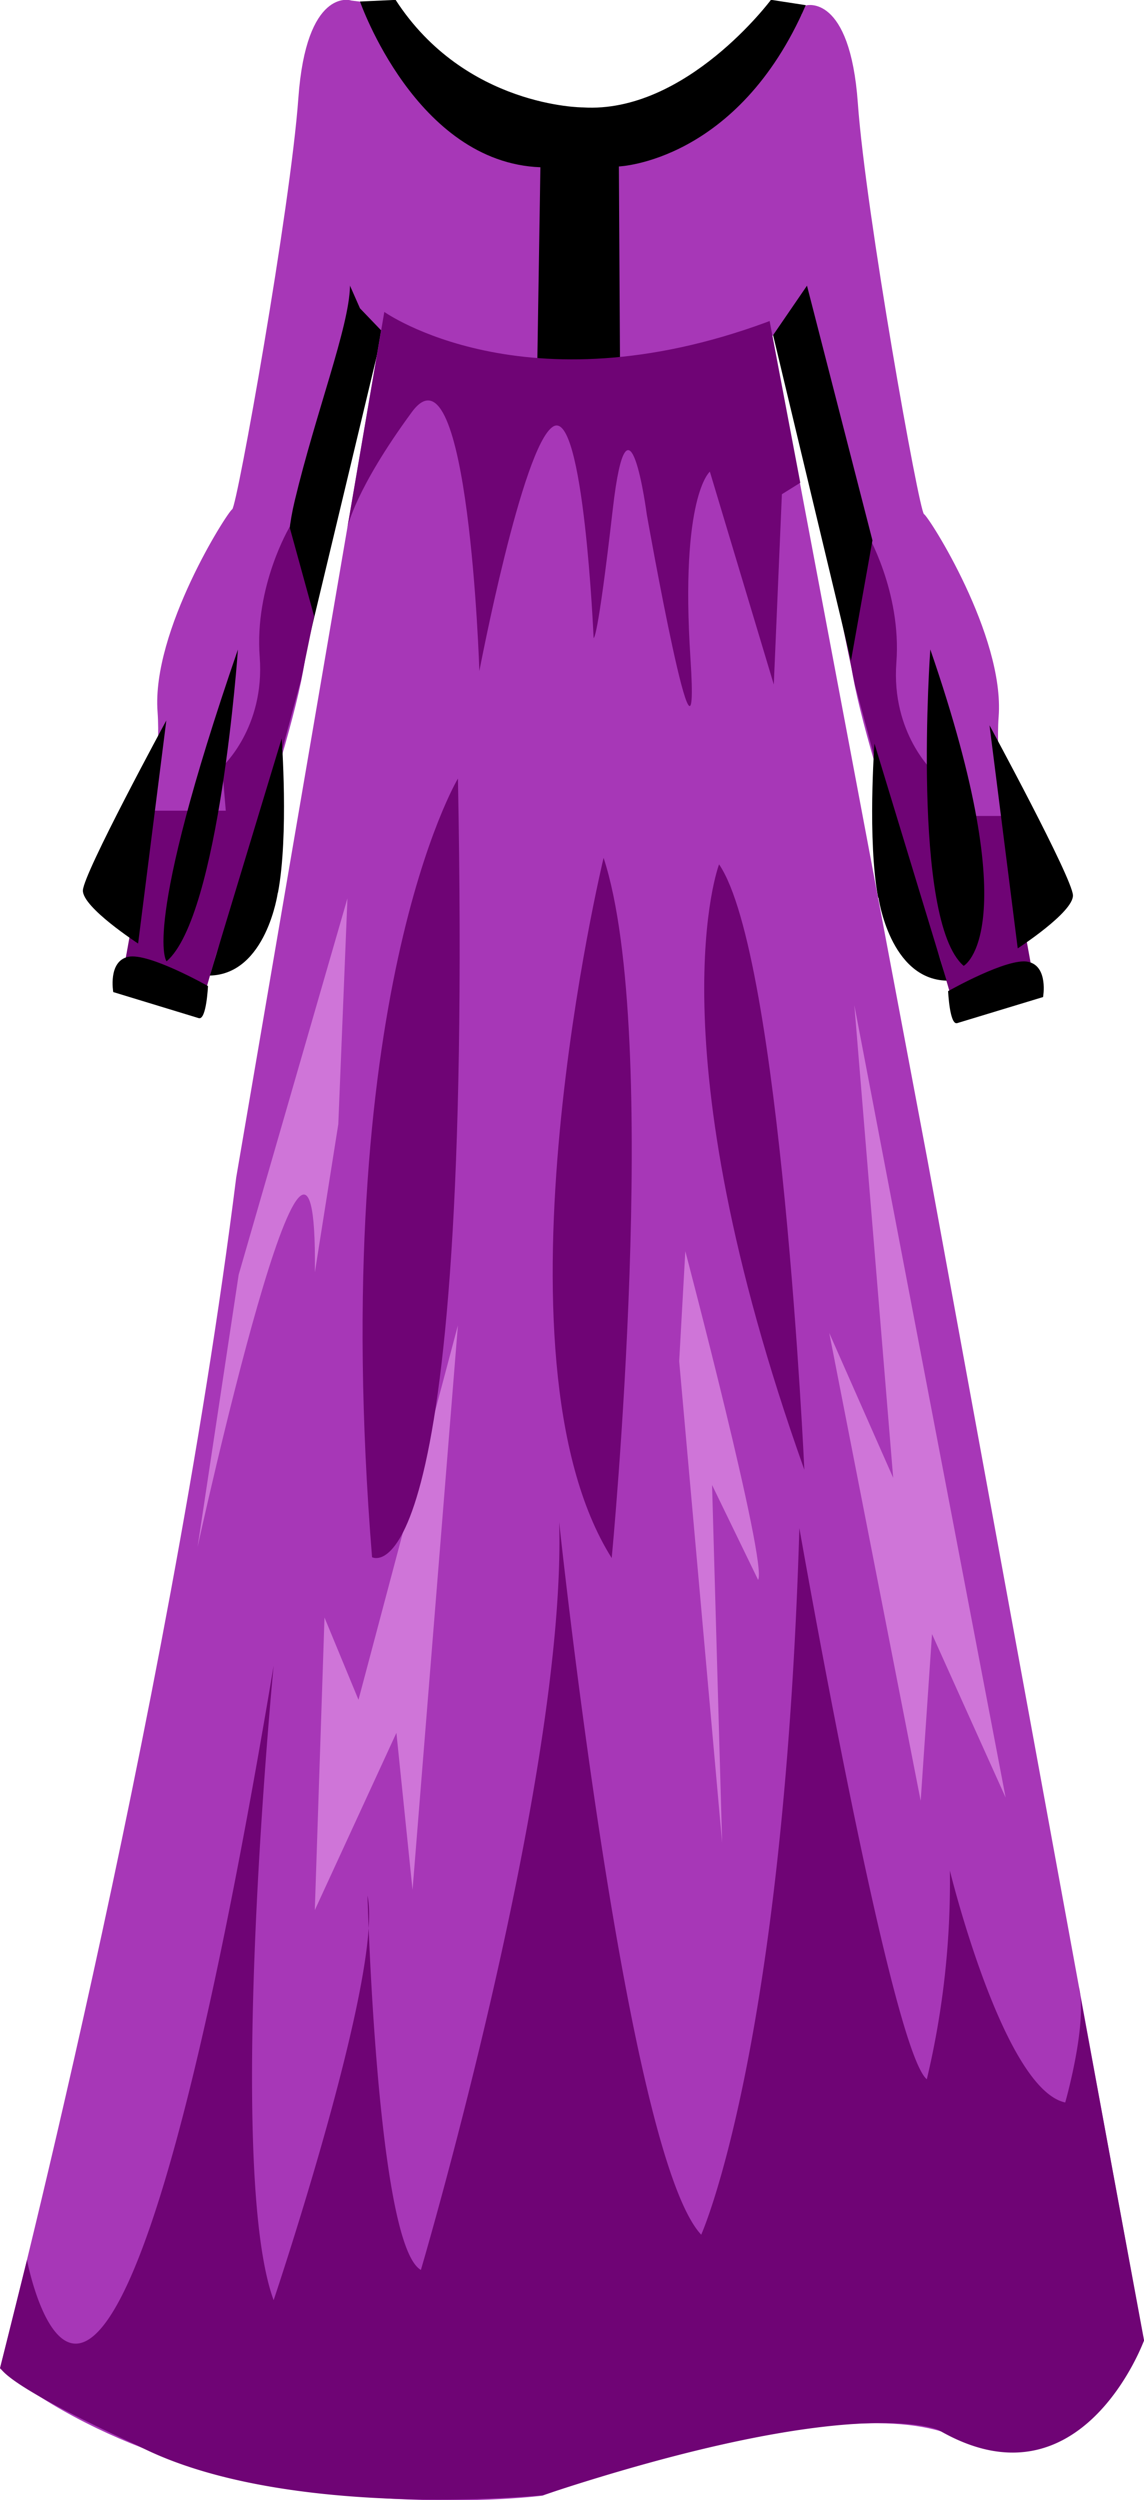 <svg xmlns="http://www.w3.org/2000/svg" viewBox="0 0 186.46 407.33"><defs><clipPath id="A" transform="translate(-705.8 -618.06)"><path d="M0 0h1500v1500H0z" fill="none"/></clipPath></defs><g clip-path="url(#A)"><path d="M141.2 86.67s-9.45-34.58-9.92-41.2" fill="#599a49"/><path d="M155.2 162.4s-16.22-44.53-16.7-56.3c0 0 5.34-9.3 1.88-23.74s-8.87-28.3-9-34.9-2.44-28.68-2.44-28.68.93-17.9 2.44-17.9c0 0 7.16-2 8.44 15.93s10 66.56 10.78 66.95 13.16 19.78 12.17 33 5.34 40.83 5.34 40.83z" fill="#a737b7"/><path d="M163.63 132.94h-12l.6-7.1s-7-6.33-6.13-17.9-4.9-21.27-4.9-21.27l-4 14.54 2.13 10.3 4.77 17.74 9.18 27.1 1.52 5.32 13.32-4.05z" fill="#6f0475"/><path d="M154.53 161.45s.25 5.62 1.48 5.24l14-4.25s.9-5-2.42-5.74-13 4.75-13 4.75m-11.4-15.2s1.85 13.27 11.1 13.52l-11.76-38.62s-1.17 15.74.6 25.1m8.5-40.44s-3.16 44.15 5.44 51.55c0 0 10.4-5.66-5.44-51.55m14.25 48.7s9.07-5.87 9-8.64-13.6-27.7-13.6-27.7zM57.15 44.65l5.82 6.84-13.25 55.32-3.48-19.6"/><path d="M33.2 161.6s16.22-44.53 16.72-56.3c0 0-5.34-9.3-1.88-23.73s8.86-28.3 9-34.9 2.47-28.7 2.47-28.7S58.6.04 57.07.04c0 0-7.15-2-8.44 15.93s-10 66.56-10.78 67-13.15 19.78-12.17 33-5.34 40.84-5.34 40.84z" fill="#a737b7"/><path d="M24.8 132.08h12l-.6-7.14s7-6.33 6.13-17.9 4.87-21.18 4.87-21.18l4 14.54-2.12 10.3-4.78 17.74-9.1 27.1-1.52 5.3-13.32-4z" fill="#6f0475"/><path d="M33.9 160.64s-.25 5.6-1.5 5.24l-13.94-4.25s-.9-5 2.42-5.74 13 4.75 13 4.75m11.4-15.2s-1.86 13.27-11.07 13.5l11.7-38.62s1.17 15.74-.6 25.1m-22.8 8.3s-9.06-5.87-9-8.64 13.6-27.7 13.6-27.7zm16.27-47.9s-3 43.42-11.63 50.8c0 0-4.2-4.92 11.63-50.8m92.48-60.33l-5.8 6.83 13.24 55.32 3.5-19.6"/><g fill="#a737b7"><path d="M57.07.07l2.77.34 12.6 16.5 20.37 8.7 13.16-1.98 15.82-9.3 7.8-11.58 2.28-.7v44l-8 11.67L95 62.9l-26.83-2.77-9.5-9.9-4.84-10.98L57.07.07z"/><path d="M0 385.83s27.43-105.76 38.5-194l24.13-141s4.8 8.7 31.78 7.25 31-5.77 31-5.77l25.82 137 35.2 192.07s-12 24.62-30.26 15.82-67.75 9.4-67.75 9.4-53.17 6.9-88.45-20.74"/></g><path d="M4.4 368.2s12.76 67.2 40.2-96.83c0 0-7.92 81.76 0 103.38 0 0 17.93-53.27 15.3-65.93 0 0 1.5 56.9 8.7 61 0 0 23.73-80.3 22.54-121.84 0 0 10.88 103 23.15 116.1 0 0 13.45-29.87 16-115.12 0 0 14.83 84.85 20.77 89.8a138.72 138.72 0 0 0 3.76-34c0 0 8.7 35.6 18.8 37.78 0 0 3.76-13.15 2.18-18.9l10.67 57.66s-10.24 28.1-33.46 14.62c0 0-13.26-6.33-64.53 10.6 0 0-42.22 4.3-66.16-8.15 0 0-19.9-8.9-22.3-12.6z" fill="#6f0475"/><g fill="#cf75d8"><path d="M74.64 215.85l-7.4 92.05-2.63-25.58-13.3 28.88 1.58-47.67 5.54 13.4 16.22-61.06zm37.06-12s13.45 51 11.86 53.54l-7.5-15.45 1.64 58.3-7-78.46zm23.46 13.32l14.9 76.22 1.85-27.16 12 26.64-24.66-129.1 6.33 77-10.42-23.6z"/></g><g fill="#6f0475"><path d="M74.64 126.84s-21.36 35.6-14 126.86c0 0 16.62 9.5 14-126.86m23.74 12.92s-19.52 81 1.32 114.08c0 0 8.17-85.06-1.32-114.08m18.82 1.06s-11 28.76 13.9 98.64c0 0-3.83-83.87-13.9-98.64"/></g><path d="M58.68.25s9.1 26.24 29.4 27l-.5 31.45h13.47l-.18-31.58s19.4-.73 30.46-26.28l-5.67-.87S111.83 18.55 95 17.5c0 0-19.18 0-30.52-17.52z"/><path d="M62.64 50.82S85.48 67.05 125 52.47l.44-.17 5 26.35-3 1.87-1.32 31-10.42-34.68s-4.88 4-3.16 30.46-7.12-23.47-7.12-23.47-3-23-5.54-.9-3.13 21-3.13 21-1.6-37.6-6.62-34.42-12 39.82-12 39.82-1.73-54.82-11-42.2-10.5 18.8-10.5 18.8z" fill="#6f0475"/><path d="M56.63 146.36L38.9 207.68l-6.7 44.37s19.65-89.87 19.12-44.77l3.82-24.13z" fill="#cf75d8"/></g></svg>